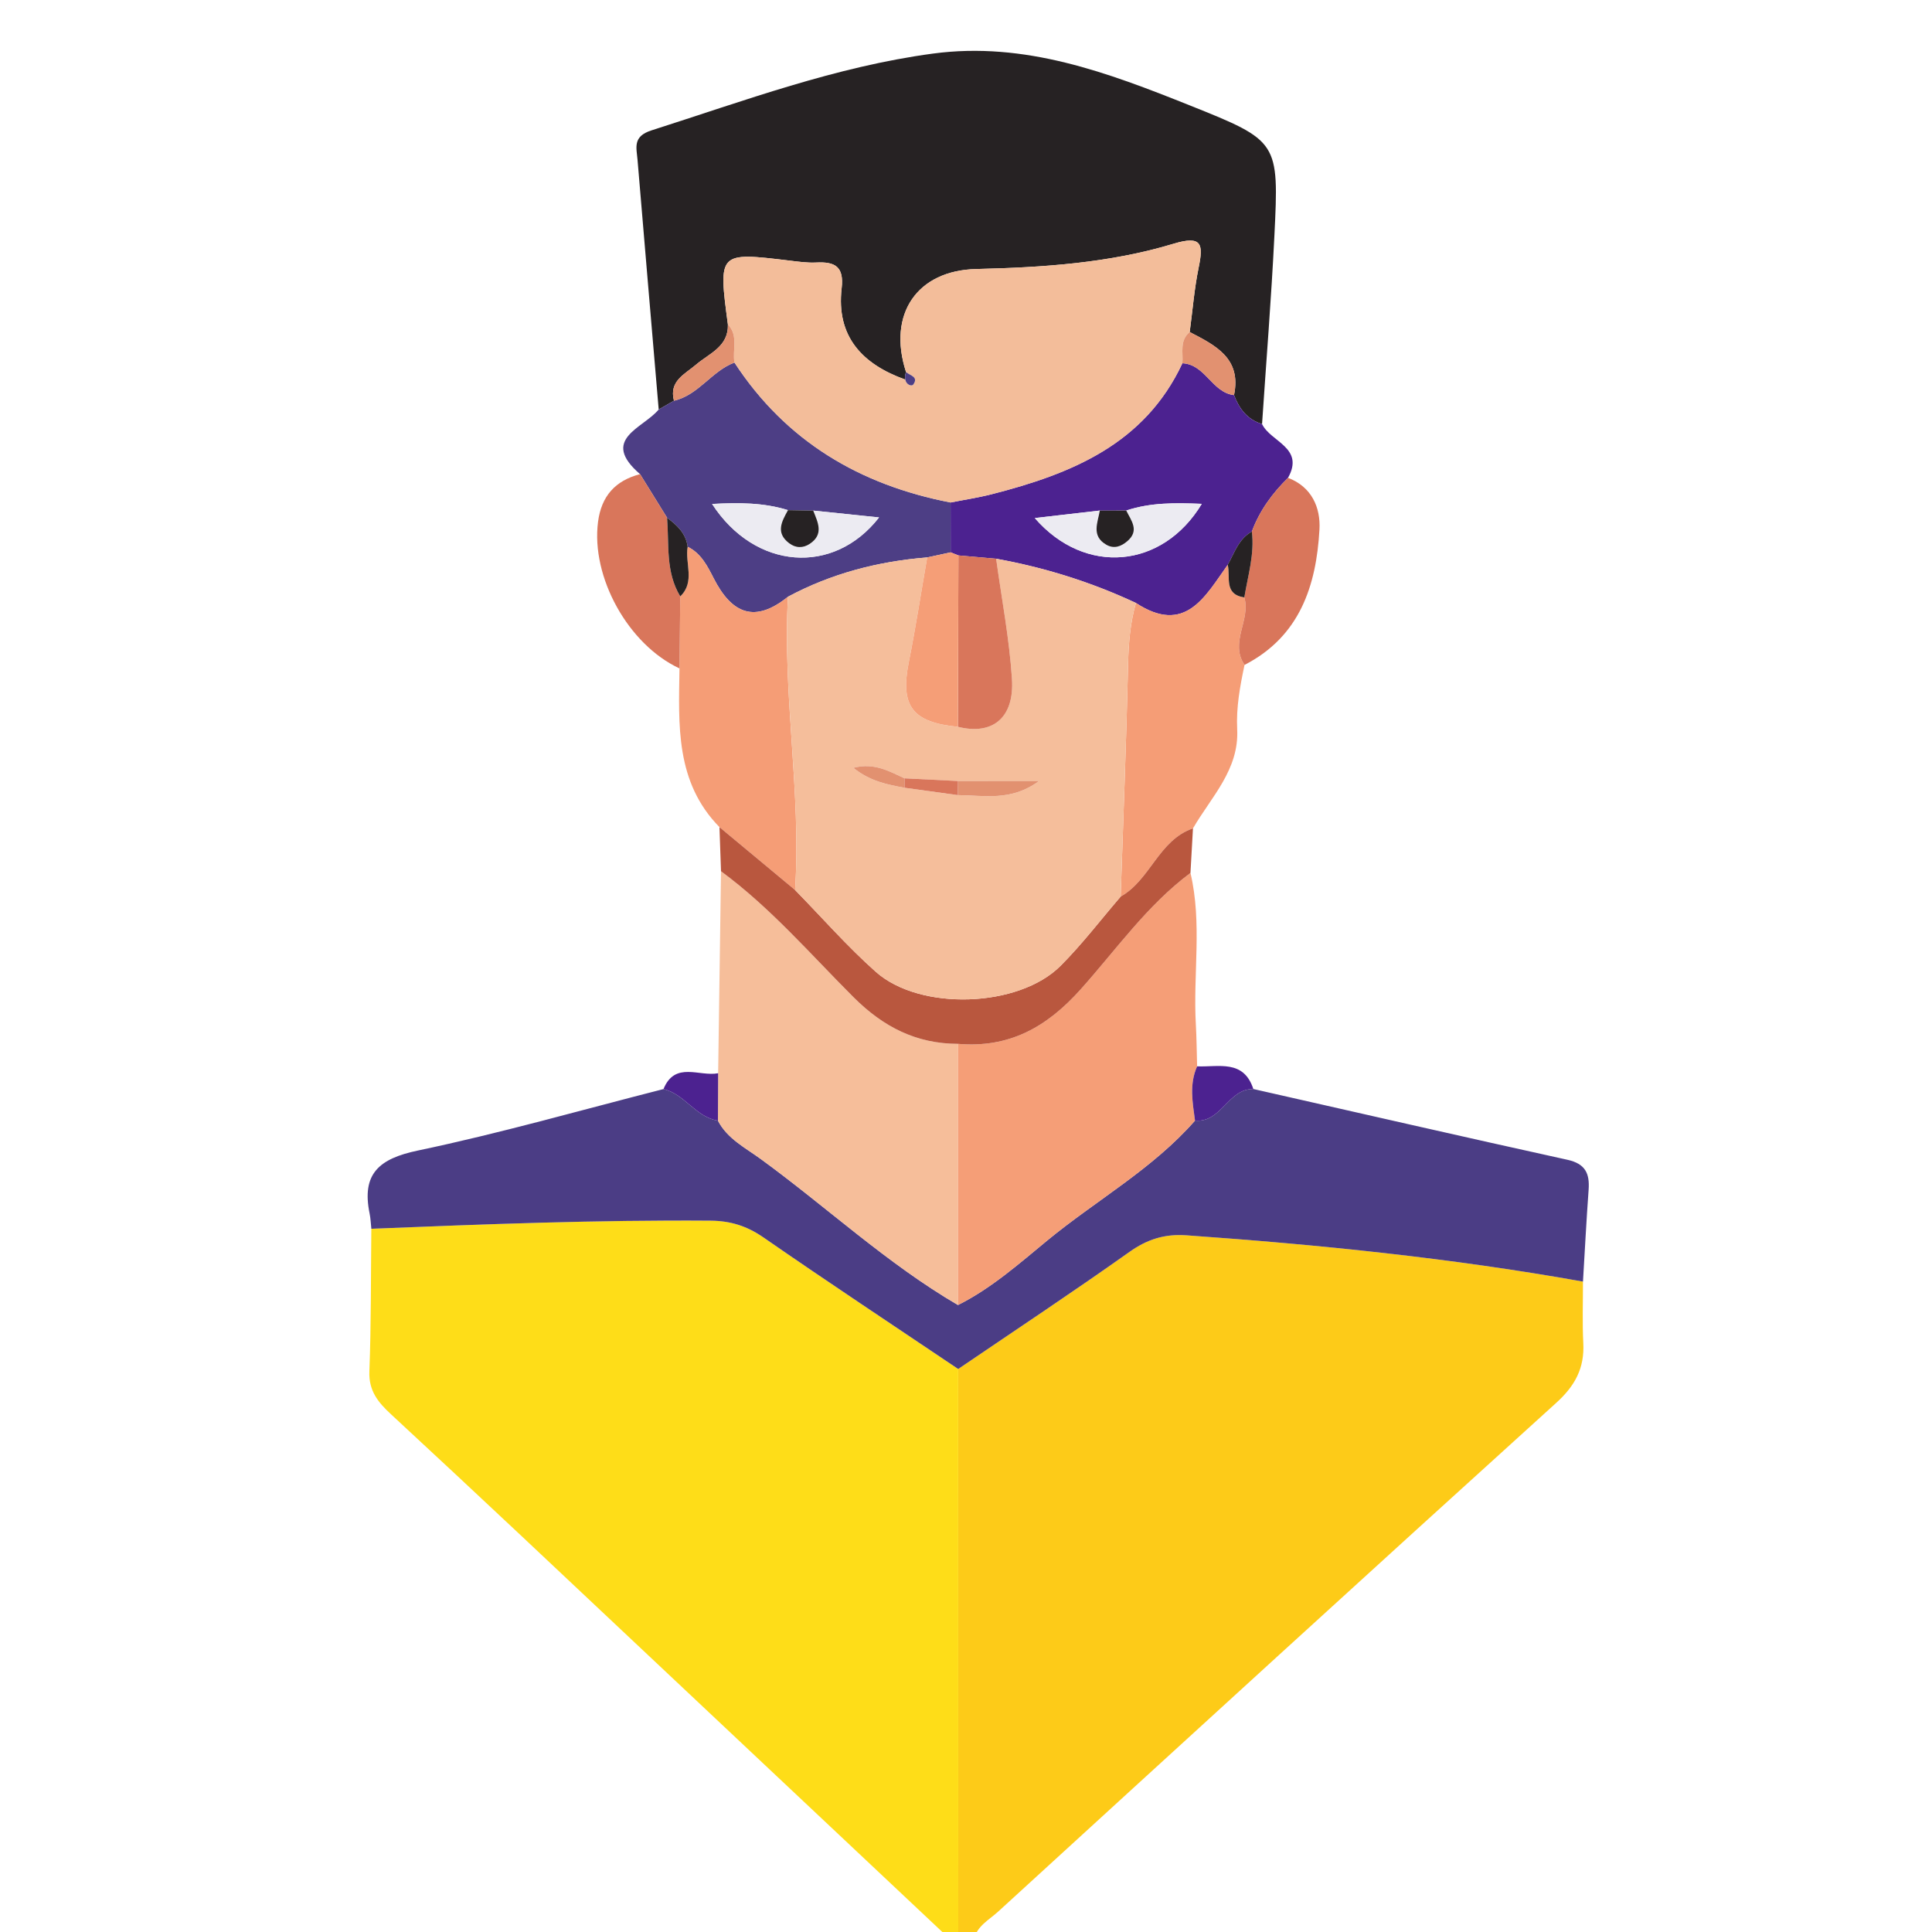 <?xml version="1.0" encoding="iso-8859-1"?>
<!-- Generator: Adobe Illustrator 23.0.3, SVG Export Plug-In . SVG Version: 6.00 Build 0)  -->
<svg version="1.1" id="Layer_1" xmlns="http://www.w3.org/2000/svg" xmlns:xlink="http://www.w3.org/1999/xlink" x="0px" y="0px"
	 viewBox="0 0 250 250" style="enable-background:new 0 0 250 250;" xml:space="preserve">
<g>
	<g>
		<path style="fill:none;" d="M123,251c-40.667,0-81.333,0-122,0C1,167.667,1,84.333,1,1c82,0,164,0.027,246-0.096
			c3.424-0.005,4.101,0.672,4.096,4.096c-0.124,80.666-0.124,161.333,0,242c0.005,3.424-0.67,4.112-4.096,4.099
			C206.667,250.945,166.333,251,126,251c0.409-1.779,1.999-2.575,3.179-3.654c24.027-21.977,48.055-43.953,72.191-65.811
			c2.443-2.212,3.674-4.498,3.509-7.731c-0.135-2.649-0.038-5.309-0.043-7.965c0.239-3.963,0.441-7.928,0.73-11.887
			c0.153-2.104-0.423-3.366-2.744-3.877c-13.561-2.984-27.096-6.091-40.639-9.156c-1.259-3.867-4.503-2.818-7.275-2.936
			c-0.053-1.81-0.063-3.621-0.166-5.428c-0.37-6.529,0.836-13.113-0.697-19.599c0.108-1.922,0.216-3.844,0.324-5.767
			c2.361-4.07,5.983-7.591,5.722-12.815c-0.142-2.84,0.367-5.588,0.951-8.336c7.136-3.673,9.284-10.226,9.696-17.519
			c0.158-2.807-0.978-5.518-4.069-6.691c2.183-3.915-2.252-4.634-3.361-6.959c0.541-8.124,1.198-16.242,1.597-24.372
			c0.596-12.157,0.556-12.255-10.9-16.84c-10.657-4.264-21.386-8.316-33.267-6.726c-12.602,1.686-24.431,6.113-36.443,9.941
			c-2.462,0.785-1.931,2.241-1.799,3.823c0.901,10.765,1.823,21.528,2.738,32.291c-2.007,2.444-7.67,3.837-2.411,8.367
			c-3.2,0.835-5.002,2.828-5.438,6.171c-0.928,7.127,3.884,15.873,10.54,18.969c-0.108,7.306-0.552,14.696,5.173,20.532
			c0.066,1.903,0.133,3.806,0.2,5.709c-0.124,8.713-0.248,17.426-0.372,26.14c-2.417,0.479-5.578-1.606-7.074,2.05
			c-10.587,2.698-21.107,5.716-31.79,7.955c-5.028,1.054-7.288,3.014-6.236,8.15c0.132,0.646,0.152,1.314,0.224,1.972
			c-0.066,6.159-0.018,12.322-0.253,18.475c-0.096,2.512,1.157,4.005,2.78,5.51c5.616,5.207,11.221,10.427,16.801,15.673
			C85.925,216.1,104.46,233.553,123,251z"/>
		<path style="fill:#FDCB18;" d="M204.835,165.839c0.006,2.655-0.092,5.316,0.043,7.965c0.165,3.233-1.066,5.519-3.509,7.731
			c-24.135,21.858-48.164,43.834-72.191,65.811c-1.18,1.079-2.77,1.875-3.179,3.654c-0.667,0-1.333,0-2,0
			c-0.003-24.617-0.006-49.234-0.009-73.851c7.4-5.033,14.867-9.974,22.163-15.154c2.312-1.642,4.565-2.344,7.362-2.146
			C170.716,161.063,187.85,162.801,204.835,165.839z"/>
		<path style="fill:#FEDD18;" d="M123.991,177.149c0.003,24.617,0.006,49.234,0.009,73.851c-0.333,0-0.667,0-1,0
			c-18.54-17.447-37.075-34.9-55.622-52.339c-5.58-5.246-11.184-10.466-16.801-15.673c-1.623-1.505-2.876-2.998-2.78-5.51
			c0.235-6.153,0.187-12.316,0.253-18.475c14.613-0.591,29.224-1.152,43.856-1.048c2.624,0.019,4.742,0.685,6.903,2.182
			C107.135,165.906,115.586,171.494,123.991,177.149z"/>
		<path style="fill:#262223;" d="M85.235,52.988c-0.915-10.764-1.837-21.527-2.738-32.292c-0.132-1.582-0.663-3.038,1.799-3.823
			c12.012-3.829,23.841-8.255,36.443-9.941c11.881-1.589,22.61,2.462,33.267,6.726c11.457,4.584,11.497,4.682,10.9,16.84
			c-0.399,8.131-1.056,16.249-1.597,24.372c-1.903-0.576-2.958-1.974-3.629-3.746c0.996-4.766-2.409-6.434-5.735-8.158
			c0.373-2.784,0.594-5.6,1.159-8.344c0.616-2.995,0.462-4.203-3.235-3.084c-8.294,2.509-16.926,3.072-25.546,3.275
			c-7.619,0.18-11.528,5.797-9.08,13.338c-0.134,0.314-0.164,0.638-0.089,0.972c-5.561-1.981-8.971-5.571-8.246-11.819
			c0.331-2.849-0.893-3.454-3.306-3.333c-1.144,0.057-2.307-0.113-3.453-0.251c-9.207-1.107-9.206-1.112-7.962,8.257
			c0.098,2.883-2.408,3.748-4.105,5.197c-1.488,1.271-3.531,2.122-2.871,4.68C86.553,52.232,85.894,52.61,85.235,52.988z"/>
		<path style="fill:#4B3D85;" d="M123.991,177.149c-8.404-5.655-16.855-11.244-25.181-17.012c-2.161-1.497-4.279-2.163-6.903-2.182
			c-14.632-0.104-29.243,0.457-43.856,1.048c-0.072-0.658-0.091-1.327-0.224-1.972c-1.053-5.136,1.208-7.096,6.236-8.15
			c10.683-2.239,21.203-5.257,31.79-7.955c2.763,0.646,4.166,3.639,7.046,4.083c1.215,2.341,3.534,3.503,5.519,4.948
			c8.565,6.237,16.343,13.539,25.545,18.913c4.302-2.156,7.9-5.345,11.554-8.354c6.337-5.216,13.634-9.253,19.117-15.513
			c3.423,0.315,4.27-4.133,7.549-4.084c13.543,3.065,27.078,6.172,40.639,9.156c2.321,0.511,2.897,1.773,2.744,3.877
			c-0.289,3.959-0.491,7.924-0.73,11.887c-16.985-3.038-34.12-4.776-51.319-5.99c-2.798-0.198-5.05,0.505-7.362,2.146
			C138.857,167.175,131.391,172.116,123.991,177.149z"/>
		<path style="fill:#F6BE9A;" d="M123.963,168.87c-9.202-5.373-16.98-12.675-25.545-18.913c-1.985-1.445-4.305-2.607-5.519-4.948
			c0.009-2.045,0.019-4.089,0.028-6.133c0.124-8.713,0.248-17.426,0.372-26.139c6.397,4.709,11.572,10.729,17.144,16.296
			c3.864,3.861,8.119,6.024,13.521,6.041C123.963,146.339,123.963,157.605,123.963,168.87z"/>
		<path style="fill:#F59E77;" d="M123.963,168.87c0-11.265,0-22.531,0-33.796c6.608,0.56,11.462-2.115,15.902-7.082
			c4.577-5.12,8.579-10.86,14.18-15.036c1.532,6.486,0.326,13.071,0.697,19.599c0.102,1.807,0.113,3.619,0.166,5.428
			c-1.034,2.303-0.589,4.664-0.275,7.02c-5.483,6.259-12.78,10.297-19.117,15.513C131.862,163.525,128.265,166.714,123.963,168.87z"
			/>
		<path style="fill:#4C2290;" d="M159.679,51.127c0.672,1.769,1.727,3.168,3.63,3.744c1.109,2.325,5.544,3.044,3.361,6.96
			c-2.03,2.001-3.686,4.253-4.68,6.951c-1.711,0.948-2.246,2.749-3.122,4.303c-2.936,4.112-5.5,9.12-11.883,4.938
			c-5.777-2.702-11.811-4.589-18.084-5.723c-1.628-0.143-3.256-0.285-4.884-0.428c-0.335-0.132-0.67-0.264-1.005-0.396
			c-0.002-2.152-0.004-4.303-0.007-6.455c1.774-0.352,3.569-0.622,5.319-1.069c10.291-2.631,19.774-6.463,24.677-16.949
			C155.985,47.149,156.818,50.781,159.679,51.127z M142.317,66.064c-2.712,0.313-5.425,0.627-8.417,0.972
			c6.51,7.508,16.553,6.557,21.609-1.838c-3.39-0.14-6.618-0.188-9.774,0.865C144.596,66.064,143.457,66.064,142.317,66.064z"/>
		<path style="fill:#4D3E85;" d="M123.006,65.021c0.002,2.152,0.004,4.303,0.007,6.455c-1.011,0.218-2.023,0.437-3.035,0.655
			c-6.34,0.503-12.38,2.071-18.012,5.084c-4.271,3.451-7.252,2.254-9.624-2.399c-0.769-1.509-1.62-3.228-3.358-4.062
			c-0.221-1.723-1.361-2.797-2.663-3.756c-1.164-1.88-2.328-3.759-3.493-5.639c-5.262-4.535,0.401-5.928,2.408-8.372
			c0.659-0.378,1.318-0.756,1.977-1.135c3.186-0.732,4.872-3.84,7.825-4.94C101.683,57.084,111.247,62.747,123.006,65.021z
			 M105.231,66.071c-1.088-0.02-2.177-0.039-3.265-0.059c-3.151-0.98-6.341-0.988-9.822-0.798c5.543,8.531,15.72,9.303,21.606,1.742
			C110.79,66.648,108.01,66.36,105.231,66.071z"/>
		<path style="fill:#F59D76;" d="M88.983,70.753c1.739,0.836,2.589,2.555,3.358,4.063c2.373,4.653,5.353,5.85,9.625,2.399
			c-0.723,12.676,1.731,25.276,0.919,37.955c-3.262-2.715-6.525-5.429-9.787-8.144c-5.726-5.836-5.281-13.226-5.173-20.533
			c0.033-3.109,0.067-6.217,0.1-9.324C89.987,75.275,88.613,72.884,88.983,70.753z"/>
		<path style="fill:#F59D76;" d="M146.985,78.023c6.383,4.182,8.947-0.826,11.883-4.938c0.384,1.576-0.557,3.824,2.145,4.223
			c0.861,2.908-1.948,5.828,0.03,8.732c-0.584,2.748-1.093,5.496-0.951,8.336c0.261,5.224-3.361,8.744-5.722,12.815
			c-4.448,1.532-5.504,6.661-9.356,8.825c0.335-10.06,0.734-20.118,0.963-30.18C146.038,83.17,146.258,80.577,146.985,78.023z"/>
		<path style="fill:#B9573E;" d="M145.014,116.016c3.853-2.164,4.908-7.294,9.356-8.825c-0.109,1.922-0.217,3.844-0.325,5.766
			c-5.601,4.175-9.603,9.915-14.18,15.035c-4.44,4.967-9.294,7.641-15.902,7.082c-5.402-0.017-9.657-2.18-13.521-6.041
			c-5.572-5.567-10.746-11.587-17.144-16.296c-0.067-1.903-0.133-3.806-0.2-5.71c3.262,2.714,6.525,5.429,9.787,8.142
			c3.465,3.541,6.743,7.292,10.436,10.578c5.737,5.105,18.495,4.654,23.908-0.763C140.021,122.191,142.432,119.017,145.014,116.016z
			"/>
		<path style="fill:#D9765B;" d="M88.026,77.169c-0.034,3.107-0.067,6.215-0.1,9.324c-6.656-3.094-11.467-11.84-10.54-18.968
			c0.435-3.343,2.238-5.336,5.438-6.171c1.167,1.885,2.331,3.764,3.495,5.646C86.597,70.44,86.1,74.008,88.026,77.169z"/>
		<path style="fill:#D9765B;" d="M161.043,86.04c-1.978-2.904,0.831-5.824-0.03-8.733c0.466-2.826,1.337-5.605,0.977-8.525
			c0.994-2.698,2.65-4.95,4.68-6.951c3.09,1.172,4.227,3.883,4.068,6.69C170.327,75.813,168.179,82.366,161.043,86.04z"/>
		<path style="fill:#4C2290;" d="M154.634,145.004c-0.314-2.356-0.759-4.717,0.275-7.02c2.772,0.118,6.015-0.931,7.274,2.936
			C158.904,140.871,158.057,145.318,154.634,145.004z"/>
		<path style="fill:#4C2290;" d="M92.927,138.876c-0.009,2.044-0.019,4.089-0.028,6.133c-2.88-0.444-4.283-3.438-7.046-4.083
			C87.349,137.27,90.51,139.355,92.927,138.876z"/>
		<path style="fill:#F3BD9A;" d="M123.006,65.021c-11.759-2.274-21.323-7.937-27.968-18.109c-0.285-1.645,0.547-3.483-0.85-4.936
			c-1.245-9.369-1.245-9.364,7.962-8.257c1.146,0.138,2.309,0.309,3.453,0.251c2.413-0.121,3.637,0.484,3.306,3.333
			c-0.725,6.248,2.686,9.838,8.244,11.818c0.09,0.651,0.819,0.919,1.024,0.634c0.728-1.012-0.439-1.158-0.933-1.605
			c-2.448-7.541,1.46-13.158,9.08-13.338c8.621-0.204,17.252-0.766,25.546-3.275c3.697-1.118,3.851,0.089,3.235,3.084
			c-0.565,2.745-0.786,5.56-1.158,8.345c-1.338,1.106-0.826,2.646-0.945,4.037c-4.903,10.486-14.386,14.318-24.677,16.949
			C126.575,64.399,124.78,64.669,123.006,65.021z"/>
		<path style="fill:#E29170;" d="M153.001,47.003c0.119-1.391-0.393-2.931,0.945-4.037c3.325,1.724,6.731,3.392,5.734,8.158
			C156.818,50.781,155.985,47.149,153.001,47.003z"/>
		<path style="fill:#E29170;" d="M94.188,41.976c1.397,1.454,0.565,3.291,0.85,4.936c-2.953,1.1-4.64,4.208-7.825,4.94
			c-0.66-2.558,1.383-3.408,2.871-4.679C91.78,45.723,94.285,44.859,94.188,41.976z"/>
		<path style="fill:#4D3E85;" d="M117.244,48.15c0.495,0.447,1.662,0.593,0.933,1.605c-0.205,0.285-0.934,0.017-1.024-0.634
			C117.08,48.789,117.11,48.465,117.244,48.15z"/>
		<path style="fill:#F5BE9B;" d="M145.014,116.016c-2.582,3.002-4.993,6.175-7.784,8.968c-5.413,5.417-18.171,5.868-23.908,0.763
			c-3.692-3.286-6.971-7.036-10.436-10.578c0.811-12.678-1.643-25.278-0.92-37.954c5.631-3.012,11.671-4.581,18.011-5.084
			c-0.787,4.528-1.488,9.074-2.385,13.58c-1.12,5.631,0.446,7.77,6.356,8.336c4.464,1.123,7.323-1.134,6.998-6.188
			c-0.335-5.209-1.336-10.375-2.046-15.56c6.273,1.133,12.307,3.021,18.084,5.723c-0.727,2.555-0.948,5.148-1.008,7.814
			C145.749,95.898,145.349,105.956,145.014,116.016z M117.036,101.933c2.302,0.318,4.605,0.635,6.907,0.953
			c3.375,0.024,6.887,0.853,10.502-1.822c-3.941,0-7.21,0-10.479-0.001c-2.306-0.117-4.612-0.233-6.919-0.35
			c-1.982-0.907-3.917-2.06-6.62-1.354C112.587,101.098,114.808,101.526,117.036,101.933z"/>
		<path style="fill:#D9765B;" d="M128.901,72.3c0.71,5.185,1.711,10.351,2.046,15.56c0.325,5.054-2.534,7.312-6.997,6.188
			c0.023-7.392,0.045-14.783,0.067-22.175C125.645,72.015,127.273,72.157,128.901,72.3z"/>
		<path style="fill:#F59E77;" d="M124.017,71.872c-0.022,7.392-0.044,14.783-0.067,22.175c-5.91-0.566-7.477-2.705-6.357-8.336
			c0.897-4.506,1.597-9.052,2.385-13.58c1.011-0.218,2.023-0.437,3.034-0.655C123.347,71.608,123.682,71.74,124.017,71.872z"/>
		<path style="fill:#ECEBF2;" d="M145.735,66.064c3.156-1.053,6.384-1.005,9.774-0.865c-5.056,8.395-15.099,9.347-21.609,1.838
			c2.992-0.346,5.704-0.659,8.416-0.973c-0.271,1.58-1.13,3.289,0.841,4.423c0.996,0.574,1.9,0.235,2.711-0.453
			C147.488,68.658,146.377,67.367,145.735,66.064z"/>
		<path style="fill:#262223;" d="M145.735,66.064c0.641,1.304,1.753,2.594,0.133,3.97c-0.811,0.688-1.714,1.027-2.711,0.453
			c-1.97-1.135-1.112-2.843-0.841-4.423C143.457,66.064,144.596,66.064,145.735,66.064z"/>
		<path style="fill:#262223;" d="M161.991,68.781c0.36,2.92-0.511,5.699-0.977,8.525c-2.701-0.398-1.761-2.646-2.145-4.222
			C159.745,71.531,160.28,69.729,161.991,68.781z"/>
		<path style="fill:#ECEBF2;" d="M105.231,66.071c2.779,0.288,5.559,0.577,8.519,0.884c-5.886,7.562-16.063,6.789-21.606-1.742
			c3.482-0.19,6.672-0.181,9.822,0.798c-0.8,1.452-1.642,2.914,0.138,4.271c0.865,0.66,1.811,0.672,2.697,0.077
			C106.647,69.123,105.818,67.576,105.231,66.071z"/>
		<path style="fill:#262223;" d="M88.026,77.169C86.1,74.008,86.597,70.44,86.319,67c1.303,0.957,2.443,2.031,2.664,3.754
			C88.613,72.884,89.987,75.275,88.026,77.169z"/>
		<path style="fill:#262223;" d="M105.231,66.071c0.587,1.504,1.416,3.051-0.43,4.289c-0.886,0.594-1.832,0.582-2.697-0.077
			c-1.78-1.357-0.938-2.819-0.138-4.271C103.055,66.032,104.143,66.052,105.231,66.071z"/>
		<path style="fill:#E29170;" d="M123.966,101.063c3.269,0,6.538,0,10.479,0c-3.615,2.675-7.127,1.846-10.502,1.823
			C123.951,102.279,123.959,101.671,123.966,101.063z"/>
		<path style="fill:#E29170;" d="M117.036,101.933c-2.228-0.407-4.449-0.835-6.608-2.575c2.703-0.705,4.638,0.448,6.619,1.357
			C117.044,101.123,117.04,101.528,117.036,101.933z"/>
		<path style="fill:#D9765B;" d="M117.036,101.933c0.004-0.405,0.007-0.81,0.011-1.217c2.306,0.114,4.613,0.23,6.919,0.348
			c-0.008,0.608-0.015,1.216-0.023,1.823C121.641,102.568,119.339,102.25,117.036,101.933z"/>
	</g>
</g>
</svg>

